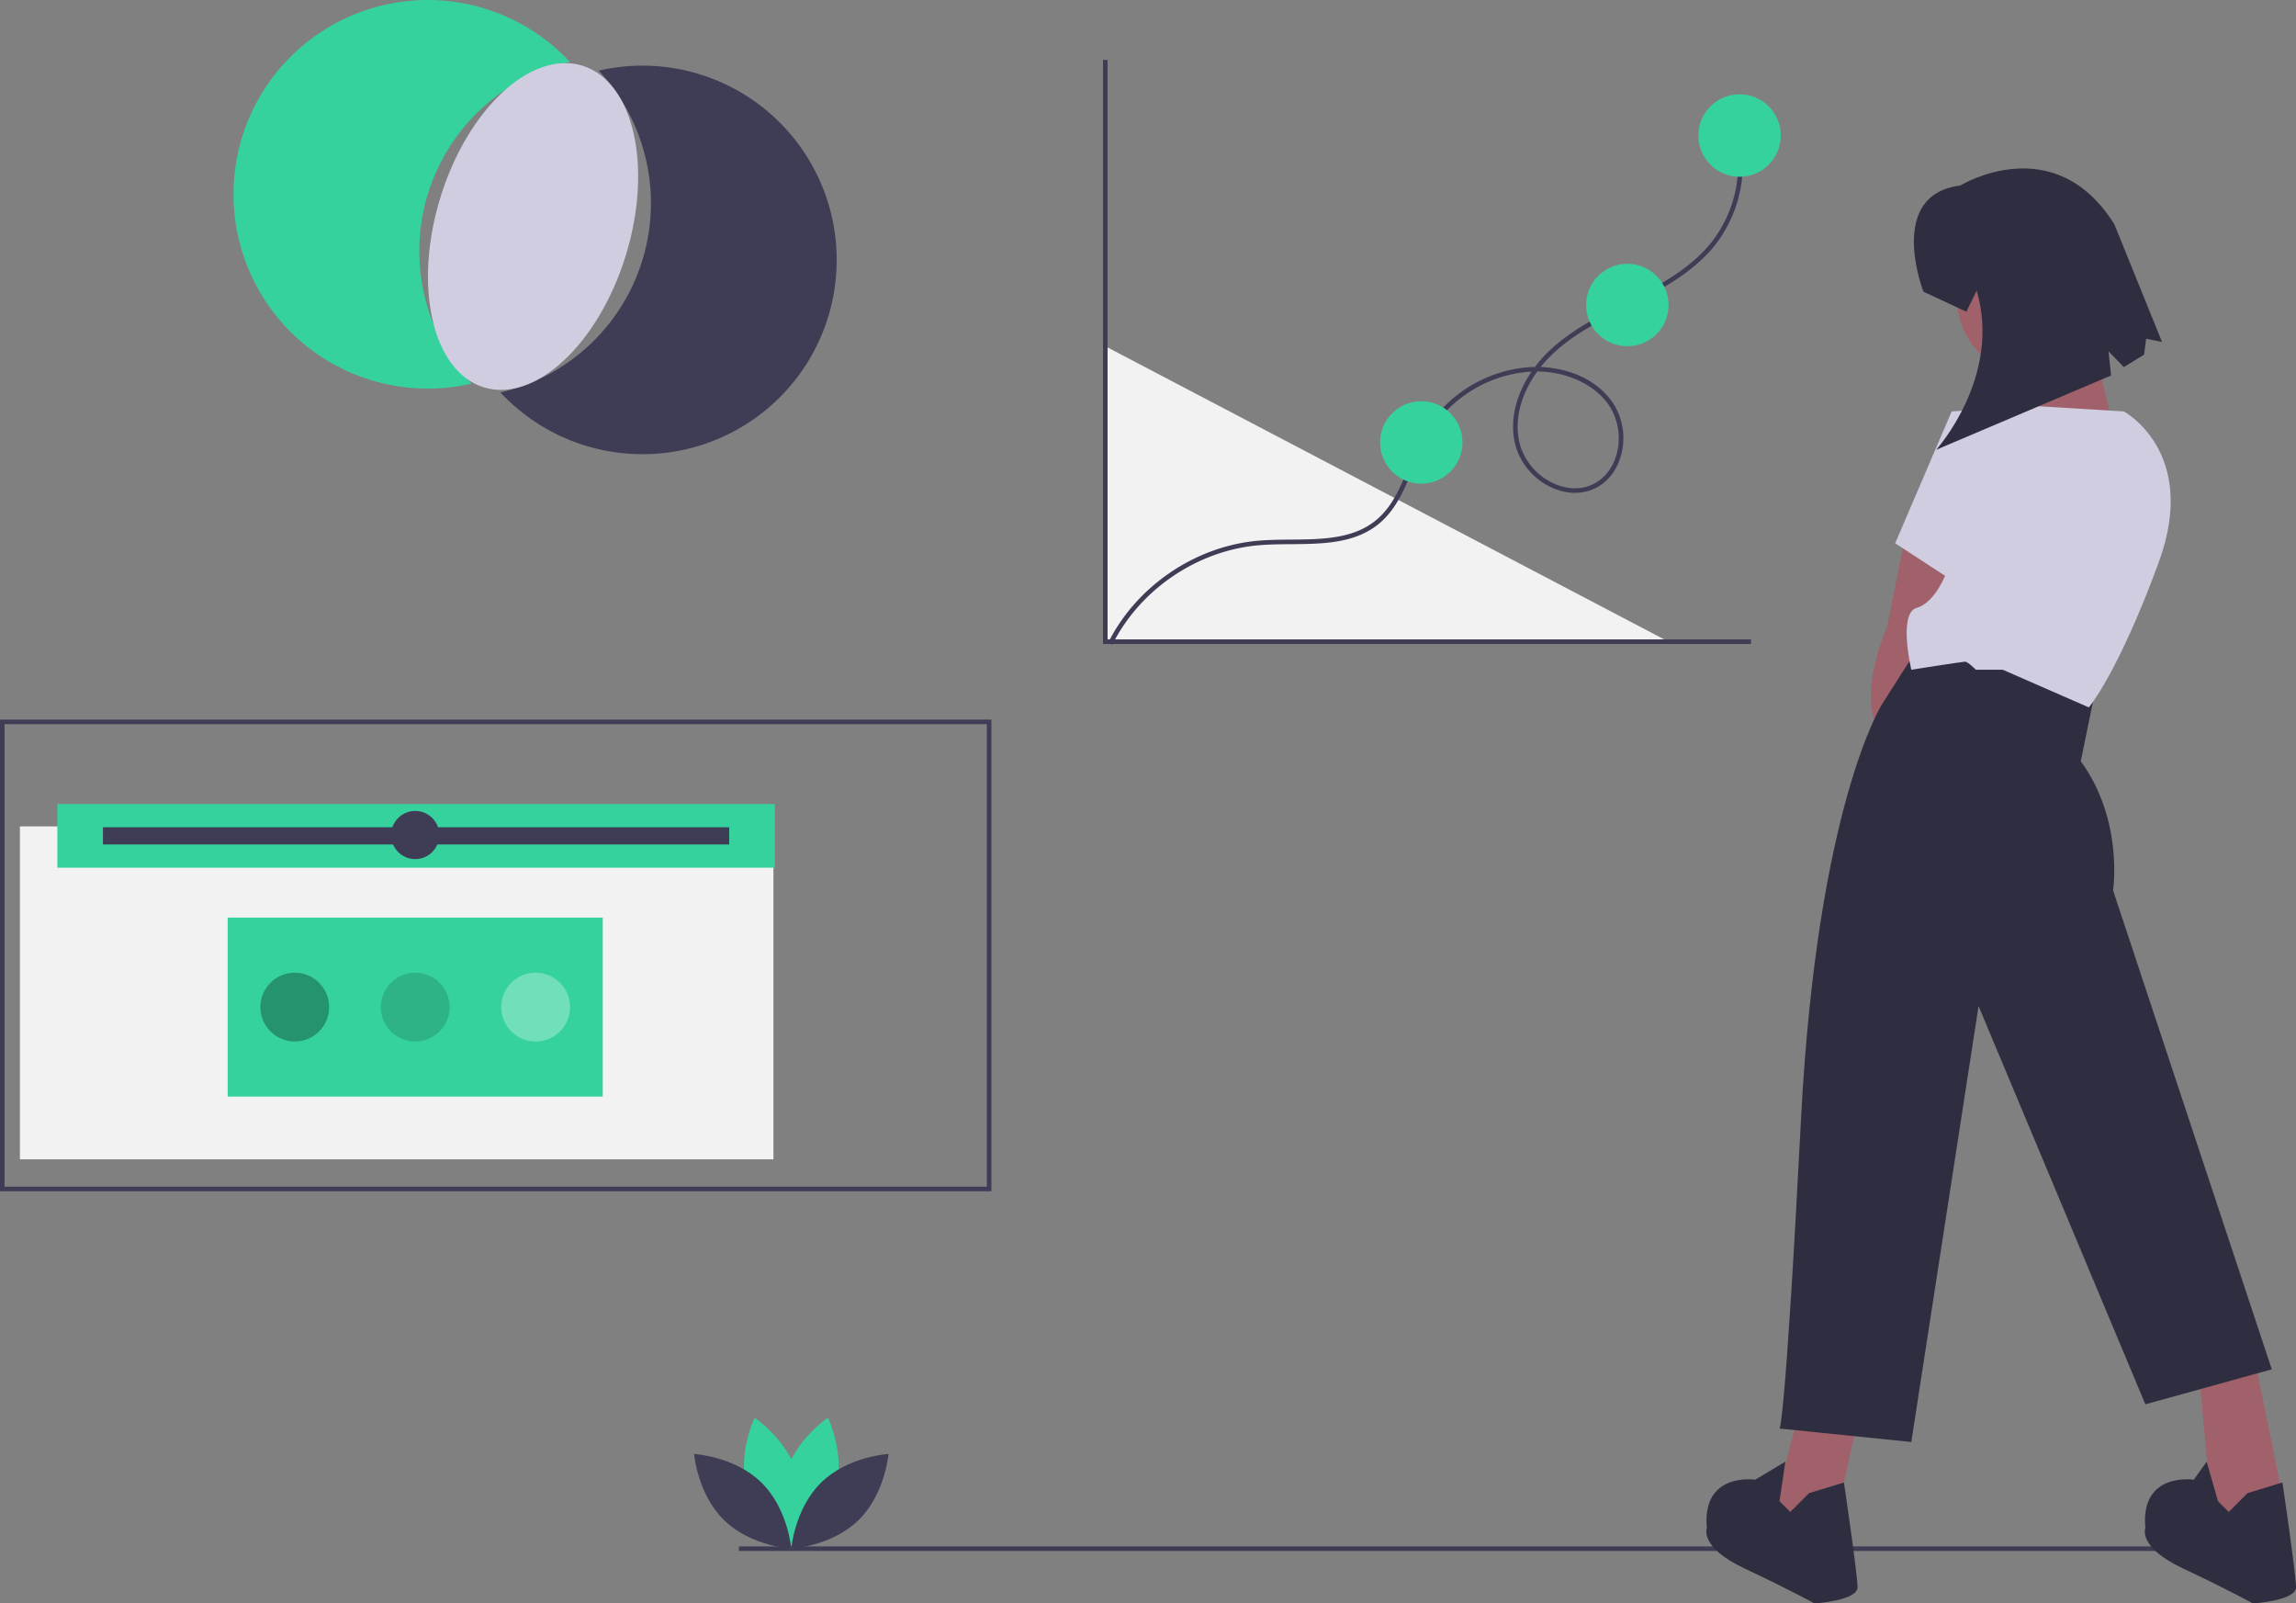 <svg id="e964fae6-99d5-4ba3-9654-9b5776c78265" data-name="Layer 1" xmlns="http://www.w3.org/2000/svg" width="1002.698" height="700.077" viewBox="0 0 1002.698 700.077"><rect x="0" y="0" width="1002.698" height="700.077" fill="#808080" stroke="none"/><title>design_data</title><polyline points="482.698 151.17 482.698 280.17 728.698 280.17" fill="#f2f2f2"/><polygon points="764.698 281.17 481.698 281.17 481.698 26.17 483.698 26.17 483.698 279.17 764.698 279.17 764.698 281.17" fill="#3f3d56"/><path d="M584.436,381.421l-1.789-.895c12.301-24.612,37.958-42.07,65.366-44.477,4.729-.416,9.683-.457,14.474-.496,13.24-.11,26.931-.223,36.913-8.319,7.39-5.993,10.962-14.807,14.744-24.139a119.558,119.558,0,0,1,6.484-14.19,58.173,58.173,0,0,1,46.121-28.658c.73-.042,1.476-.068,2.231-.077a54.781,54.781,0,0,1,5.297-6.086c9.691-9.584,22.101-15.867,34.102-21.943l2.841-1.44c12.699-6.461,25.851-13.709,34.831-24.936a55.148,55.148,0,0,0,8.82-51.509l1.889-.658a57.192,57.192,0,0,1-9.146,53.416c-9.23,11.539-22.592,18.909-35.487,25.469l-2.844,1.442c-11.863,6.006-24.131,12.217-33.599,21.581a52.813,52.813,0,0,0-4.208,4.7c11.302.444,24.449,4.806,31.837,16.106a28.053,28.053,0,0,1,3.282,22.41c-1.782,6.559-5.752,11.656-11.179,14.353-5.729,2.847-12.501,2.765-19.067-.233A28.939,28.939,0,0,1,760.471,294.417c-3.023-11.688.958-23.254,7.052-32.206q-.328.014-.658.034a56.126,56.126,0,0,0-44.498,27.649,118.05,118.05,0,0,0-6.368,13.953c-3.712,9.156-7.549,18.624-15.339,24.941-10.525,8.537-24.572,8.653-38.156,8.766-4.752.04-9.666.08-14.314.488C621.456,340.389,596.433,357.417,584.436,381.421ZM769.992,262.166c-6.272,8.693-10.576,20.188-7.586,31.75a26.9,26.9,0,0,0,14.773,17.107c6.007,2.742,12.168,2.835,17.346.262,4.908-2.439,8.509-7.086,10.14-13.086a26.387,26.387,0,0,0-3.026-20.791C795.537,268.074,783.344,262.277,769.992,262.166Z" transform="translate(-98.651 -99.962)" fill="#3f3d56"/><circle cx="620.698" cy="193.17" r="18" fill="#36d29e"/><path d="M531.619,620.084H98.651V414.132H531.619Zm-430.968-2H529.619V416.132H100.651Z" transform="translate(-98.651 -99.962)" fill="#3f3d56"/><rect x="322.698" y="675.17" width="665" height="2" fill="#3f3d56"/><path d="M931,332.46l-8.224,41.119s-10.573,23.496-5.874,39.944l3.524,7.049,22.322-19.972,8.224-55.217Z" transform="translate(-98.651 -99.962)" fill="#a0616a"/><polygon points="786.531 613.14 773.608 662.482 788.881 669.531 802.978 657.783 811.202 620.189 786.531 613.14" fill="#a0616a"/><polygon points="959.817 593.755 966.278 664.832 999.173 664.832 983.313 586.706 959.817 593.755" fill="#a0616a"/><path d="M1007.363,432.32l6.656-32.541-77.145-17.976-16.447,25.846S892.231,452.292,885.182,588.571,875.783,723.675,875.783,723.675l57.566,5.874,29.37-190.321L1035.559,713.102,1090.775,697.829,1021.461,488.711S1026.16,458.166,1007.363,432.32Z" transform="translate(-98.651 -99.962)" fill="#2f2e41"/><path d="M888.706,751.871l-8.224,8.224-4.699-4.699,2.565-17.263-13.139,7.865s-23.496-3.524-21.147,21.147c0,0-3.524,8.224,16.447,17.622s30.545,15.273,30.545,15.273,18.797-1.175,18.797-7.049-5.923-45.761-5.923-45.761Z" transform="translate(-98.651 -99.962)" fill="#2f2e41"/><path d="M1080.202,751.871l-8.224,8.224-4.699-4.699-4.93-17.263-5.643,7.865s-23.496-3.524-21.147,21.147c0,0-3.524,8.224,16.447,17.622s30.545,15.273,30.545,15.273,18.797-1.175,18.797-7.049-5.923-45.761-5.923-45.761Z" transform="translate(-98.651 -99.962)" fill="#2f2e41"/><circle cx="888.74" cy="130.289" r="34.07" fill="#a0616a"/><polygon points="878.167 156.135 880.516 196.079 925.16 196.079 912.237 142.037 878.167 156.135" fill="#a0616a"/><path d="M950.972,279.593l36.419-2.35,38.769,2.35s32.895,17.622,15.273,65.79-30.545,63.44-30.545,63.44L973.294,392.376h-11.748s-3.524-3.524-4.699-3.524-23.496,3.524-23.496,3.524-5.874-24.671,2.35-27.021,12.923-15.273,12.923-15.273Z" transform="translate(-98.651 -99.962)" fill="#d0cde1"/><polygon points="859.37 183.156 852.321 179.631 827.65 237.198 854.67 254.82 859.37 183.156" fill="#d0cde1"/><path d="M938.636,227.314s-16.447-42.294,16.067-46.341c0,0,40.996-25.183,67.345,16.97l20.794,51.327-6.947-1.381-.882,6.916-8.864,5.438-6.667-6.89,1.103,10.548-76.377,32.436s28.795-31.887,17.687-69.482l-4.509,9.203Z" transform="translate(-98.651 -99.962)" fill="#2f2e41"/><path d="M463.651,750.543c-4.272,15.79-18.903,25.57-18.903,25.57s-7.706-15.822-3.434-31.612,18.903-25.57,18.903-25.57S467.922,734.753,463.651,750.543Z" transform="translate(-98.651 -99.962)" fill="#36d29e"/><path d="M424.791,750.543c4.272,15.79,18.903,25.57,18.903,25.57s7.706-15.822,3.434-31.612-18.903-25.57-18.903-25.57S420.519,734.753,424.791,750.543Z" transform="translate(-98.651 -99.962)" fill="#36d29e"/><path d="M431.068,747.15c11.721,11.41,13.153,28.951,13.153,28.951s-17.572-.959-29.294-12.37S401.774,734.78,401.774,734.78,419.346,735.739,431.068,747.15Z" transform="translate(-98.651 -99.962)" fill="#3f3d56"/><path d="M457.374,747.15c-11.721,11.41-13.153,28.951-13.153,28.951s17.572-.959,29.294-12.37S486.668,734.78,486.668,734.78,469.095,735.739,457.374,747.15Z" transform="translate(-98.651 -99.962)" fill="#3f3d56"/><path d="M285.477,184.811a84.771,84.771,0,0,1,62.025-57.852,84.827,84.827,0,1,0-42.924,140.489A84.771,84.771,0,0,1,285.477,184.811Z" transform="translate(-98.651 -99.962)" fill="#36d29e"/><path d="M404.007,132.328a84.402,84.402,0,0,0-43.887-1.513,84.806,84.806,0,0,1-42.924,140.489,84.822,84.822,0,1,0,86.811-138.976Z" transform="translate(-98.651 -99.962)" fill="#3f3d56"/><ellipse cx="331.447" cy="198.857" rx="73.45" ry="42.413" transform="translate(-54.23 357.772) rotate(-73.01)" fill="#d0cde1"/><circle cx="759.698" cy="59.17" r="18" fill="#36d29e"/><circle cx="710.698" cy="133.17" r="18" fill="#36d29e"/><rect x="8.698" y="360.815" width="329.074" height="145.355" fill="#f2f2f2"/><rect x="25.044" y="351.047" width="313.324" height="27.801" fill="#36d29e"/><rect x="44.955" y="361.191" width="273.501" height="7.514" fill="#3f3d56"/><circle cx="181.33" cy="364.572" r="10.519" fill="#3f3d56"/><rect x="99.43" y="400.638" width="163.8" height="78.143" fill="#36d29e"/><circle cx="181.33" cy="439.709" r="15.028" opacity="0.15"/><circle cx="233.926" cy="439.709" r="15.028" fill="#fff" opacity="0.3"/><circle cx="128.734" cy="439.709" r="15.028" opacity="0.3"/></svg>